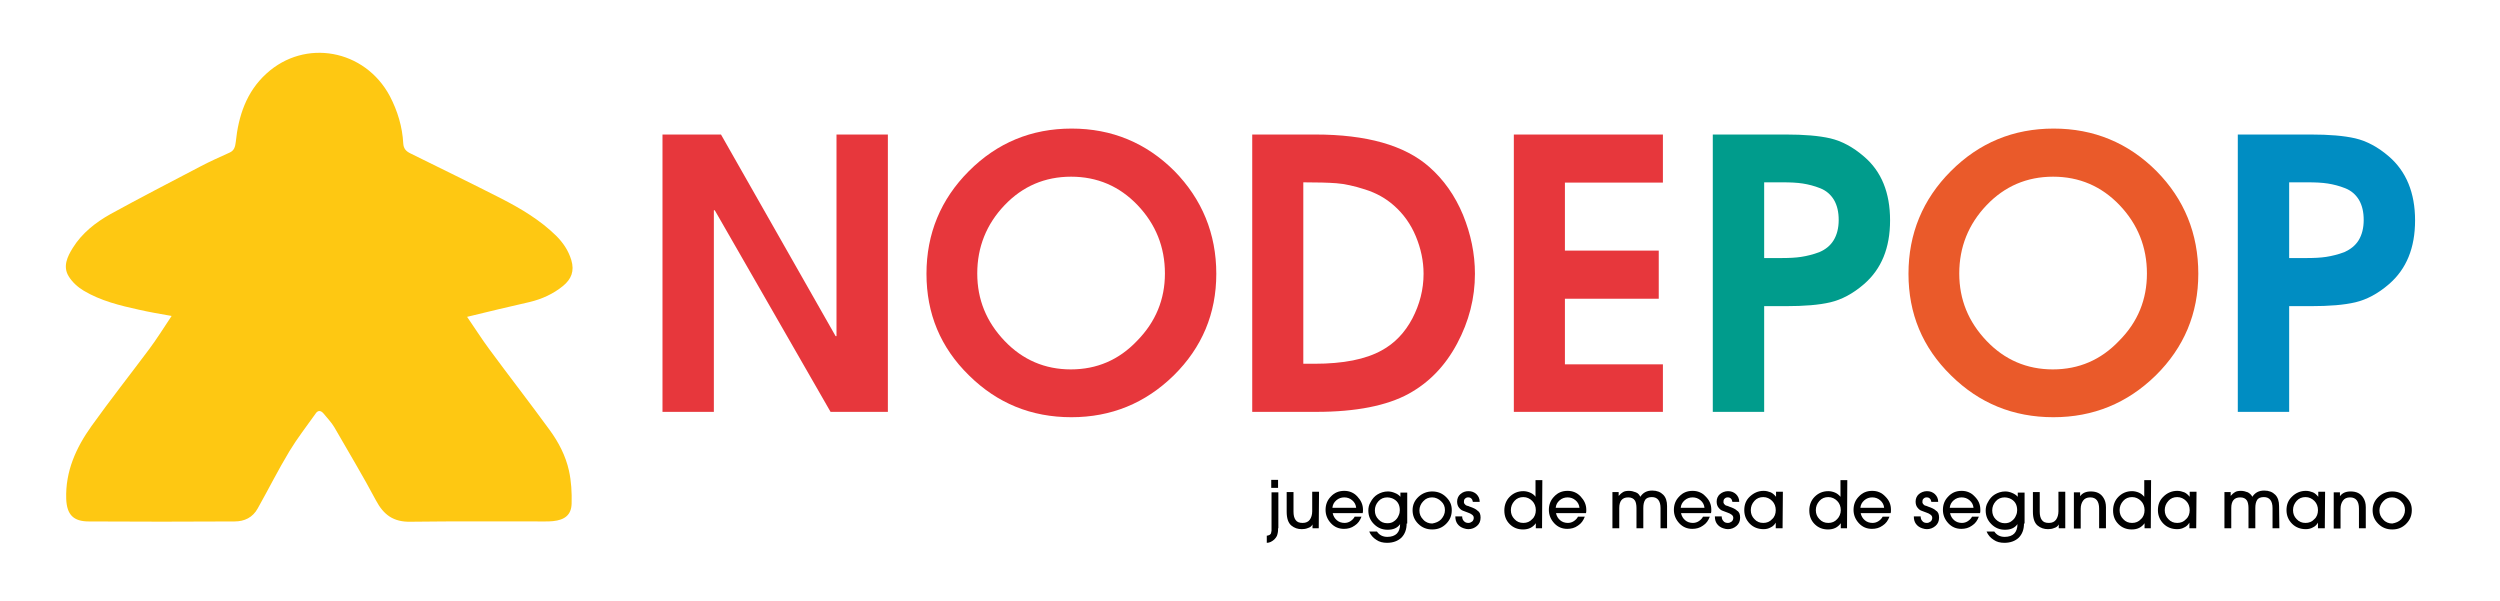 <?xml version="1.0" encoding="utf-8"?>
<!-- Generator: Adobe Illustrator 23.0.1, SVG Export Plug-In . SVG Version: 6.00 Build 0)  -->
<svg version="1.1" id="Capa_1" xmlns="http://www.w3.org/2000/svg" xmlns:xlink="http://www.w3.org/1999/xlink" x="0px" y="0px"
	 viewBox="0 0 841.9 202.4" style="enable-background:new 0 0 841.9 202.4;" xml:space="preserve">
<style type="text/css">
	.st0{fill:#FEC812;}
	.st1{fill:#E7373C;}
	.st2{fill:#009C8C;}
	.st3{fill:#EA5A2A;}
	.st4{fill:#008DC2;}
</style>
<path class="st0" d="M157.3,106.7c2.5,3.6,4.8,7.3,7.4,10.8c6.7,9.1,13.7,18.1,20.4,27.3c3,4.1,5.4,8.7,6.5,13.7
	c0.8,3.6,1,7.4,0.9,11.1c-0.1,3.8-2.3,5.5-6.3,5.9c-0.9,0.1-1.8,0.1-2.7,0.1c-15.1,0-30.2-0.1-45.3,0.1c-5.7,0.1-9-2.3-11.6-7.2
	c-4.4-8.3-9.3-16.4-14-24.6c-1-1.7-2.4-3.1-3.6-4.6c-1-1.2-2-1.2-2.8,0.1c-2.9,4.1-6.1,8.2-8.7,12.5c-3.8,6.3-7.1,12.9-10.7,19.3
	c-1.7,3.1-4.5,4.4-7.8,4.4c-16.4,0.1-32.7,0.1-49.1,0c-5.2,0-7.4-2.3-7.6-7.6c-0.3-9.3,3.3-17.2,8.5-24.5c6.3-8.8,13-17.3,19.5-26
	c2.6-3.5,4.9-7.2,7.5-11.1c-4-0.7-7.5-1.3-11-2.1c-6.4-1.4-12.9-3-18.6-6.4c-2-1.2-3.9-2.9-5.1-4.9c-2-3.3-0.4-6.6,1.4-9.5
	c3.1-5,7.7-8.6,12.7-11.4c10-5.5,20.1-10.7,30.2-16c3.2-1.7,6.6-3.2,9.9-4.7c1.6-0.7,1.9-2,2.1-3.6c0.9-8.8,3.6-16.9,10.3-23
	c13-11.9,33.2-8.2,41.6,7.6c2.6,5,4.2,10.3,4.5,15.9c0.1,1.7,0.9,2.6,2.3,3.3c10.3,5.1,20.6,10.1,30.8,15.3
	c6.6,3.4,13,7.2,18.4,12.5c2.3,2.3,4.1,4.9,5.1,8.2c1.1,3.7,0,6.4-2.8,8.7c-3.3,2.7-7.1,4.4-11.2,5.4
	C171.4,103.3,164.6,104.9,157.3,106.7z"/>
<g>
	<path class="st1" d="M299,138.7h-19.3l-39-67.9h-0.3v67.9h-17.3V45.3h19.7l38.6,67.9h0.3V45.3H299V138.7z"/>
	<path class="st1" d="M409.6,92.2c0,13.4-4.8,24.8-14.3,34.2c-9.6,9.4-21.1,14.1-34.5,14.1c-13.5,0-25-4.7-34.5-14.1
		c-9.6-9.4-14.3-20.8-14.3-34.2c0-13.5,4.8-25.1,14.3-34.6s21-14.3,34.6-14.3c13.5,0,25.1,4.8,34.6,14.3
		C404.8,67.1,409.6,78.7,409.6,92.2z M392.3,92.1c0-8.9-3.1-16.6-9.2-23s-13.6-9.6-22.4-9.6s-16.3,3.2-22.4,9.6s-9.2,14.1-9.2,23
		c0,8.8,3.1,16.3,9.2,22.7c6.1,6.4,13.6,9.6,22.3,9.6c8.8,0,16.2-3.2,22.3-9.6C389.2,108.4,392.3,100.8,392.3,92.1z"/>
	<path class="st1" d="M496.7,92.2c0,8.2-2,16-6,23.5s-9.4,13.1-16.3,16.9c-7.3,4-17.7,6.1-31.1,6.1h-21.6V45.3h21.2
		c17.3,0,30.1,3.6,38.4,10.9c4.9,4.3,8.7,9.7,11.4,16.2C495.3,78.8,496.7,85.4,496.7,92.2z M479.4,92.2c0-4.3-0.9-8.5-2.6-12.6
		s-4.2-7.6-7.4-10.4c-2.7-2.4-5.9-4.2-9.7-5.4c-3.7-1.2-7-1.9-9.7-2.1c-2.7-0.2-6.4-0.3-11.1-0.3v61.1h3.7c9.8,0,17.3-1.5,22.7-4.5
		c4.4-2.4,7.8-6,10.3-10.7C478.1,102.5,479.4,97.5,479.4,92.2z"/>
	<path class="st1" d="M560,138.7h-50.2V45.3H560v16.2h-33v22.9h31.6v16.2H527v22.1h33V138.7z"/>
	<path class="st2" d="M636.5,74.2c0,9.3-2.9,16.4-8.8,21.5c-3.7,3.2-7.5,5.2-11.3,6.1s-8.8,1.3-15,1.3h-7.3v35.6h-17.3V45.3h24.6
		c6.1,0,11.1,0.4,15,1.3c3.8,0.9,7.6,2.9,11.3,6.1C633.6,57.7,636.5,64.9,636.5,74.2z M617.5,80.9c1.1-1.8,1.7-4.1,1.7-6.8
		c0-2.7-0.5-4.9-1.6-6.8c-1.1-1.8-2.6-3.1-4.6-3.9c-2-0.8-4-1.3-5.9-1.6s-4.2-0.4-6.8-0.4h-6.2v25.5h5.6c2.7,0,5-0.1,6.9-0.4
		s4-0.8,6.1-1.6C614.8,84,616.4,82.7,617.5,80.9z"/>
	<path class="st3" d="M740.3,92.2c0,13.4-4.8,24.8-14.3,34.2c-9.6,9.4-21.1,14.1-34.5,14.1c-13.5,0-25-4.7-34.5-14.1
		c-9.6-9.4-14.3-20.8-14.3-34.2c0-13.5,4.8-25.1,14.3-34.6s21-14.3,34.6-14.3c13.5,0,25.1,4.8,34.6,14.3
		C735.6,67.1,740.3,78.7,740.3,92.2z M723,92.1c0-8.9-3.1-16.6-9.2-23c-6.1-6.4-13.6-9.6-22.4-9.6c-8.8,0-16.3,3.2-22.4,9.6
		c-6.1,6.4-9.2,14.1-9.2,23c0,8.8,3.1,16.3,9.2,22.7c6.1,6.4,13.6,9.6,22.3,9.6c8.8,0,16.2-3.2,22.3-9.6
		C720,108.4,723,100.8,723,92.1z"/>
	<path class="st4" d="M813.3,74.2c0,9.3-2.9,16.4-8.8,21.5c-3.7,3.2-7.5,5.2-11.3,6.1s-8.8,1.3-15,1.3h-7.3v35.6h-17.3V45.3h24.6
		c6.1,0,11.1,0.4,15,1.3c3.8,0.9,7.6,2.9,11.3,6.1C810.3,57.7,813.3,64.9,813.3,74.2z M794.3,80.9c1.1-1.8,1.7-4.1,1.7-6.8
		c0-2.7-0.5-4.9-1.6-6.8c-1.1-1.8-2.6-3.1-4.6-3.9c-2-0.8-4-1.3-5.9-1.6s-4.2-0.4-6.8-0.4h-6.2v25.5h5.6c2.7,0,5-0.1,6.9-0.4
		s4-0.8,6.1-1.6C791.5,84,793.2,82.7,794.3,80.9z"/>
</g>
<g>
	<path d="M430.4,177.9c0,0.7,0,1.2-0.1,1.5c0,0.3-0.2,0.7-0.3,1.1c-0.2,0.4-0.5,0.8-0.9,1.2c-0.8,0.7-1.6,1.1-2.5,1.1v-2.4
		c0.3,0,0.5-0.1,0.8-0.2c0.2-0.1,0.4-0.2,0.5-0.4c0.1-0.1,0.2-0.3,0.2-0.6c0.1-0.3,0.1-0.5,0.1-0.6c0-0.2,0-0.4,0-0.7
		c0-0.1,0-0.2,0-0.2v-11.9h2.3v12.1H430.4z M430.4,164.3h-2.3v-2.7h2.3V164.3z"/>
	<path d="M444.1,177.9H442v-1.3l0,0c-0.3,0.6-0.8,1-1.5,1.2c-0.7,0.3-1.4,0.4-2.1,0.4c-1.4,0-2.5-0.4-3.5-1.2
		c-1.1-0.9-1.6-2.5-1.6-4.7v-6.6h2.3v6.6c0,1.2,0.2,2.1,0.7,2.8s1.2,1,2.4,1c1.1,0,1.9-0.4,2.4-1.1c0.5-0.7,0.8-1.7,0.8-2.8v-6.6
		h2.3L444.1,177.9L444.1,177.9z"/>
	<path d="M459,171.7c0,0.4,0,0.8-0.1,1.1h-10.1c0.2,1,0.7,1.8,1.4,2.4c0.7,0.6,1.6,0.9,2.6,0.9c0.7,0,1.4-0.2,2-0.6
		c0.6-0.4,1.1-0.9,1.4-1.5h2.3c-0.5,1.3-1.2,2.3-2.3,3c-1.1,0.8-2.3,1.1-3.6,1.1c-1.7,0-3.2-0.6-4.4-1.9c-1.2-1.3-1.8-2.8-1.8-4.5
		c0-1.8,0.6-3.3,1.8-4.5c1.2-1.3,2.7-1.9,4.5-1.9c1.7,0,3.2,0.6,4.4,1.9S459,169.9,459,171.7z M456.7,171c-0.1-1-0.5-1.8-1.3-2.5
		s-1.7-1-2.7-1s-1.9,0.3-2.7,1c-0.8,0.7-1.2,1.5-1.3,2.5H456.7z"/>
	<path d="M473.7,176.3c0,2-0.6,3.6-1.8,4.8c-1.2,1.1-2.8,1.7-4.8,1.7c-1.4,0-2.6-0.3-3.6-1c-1.1-0.7-1.9-1.6-2.4-2.8h2.6
		c0.8,1.2,2,1.8,3.5,1.8c1.4,0,2.5-0.4,3.2-1.1c0.7-0.7,1.1-1.8,1.1-3.2l0,0c-0.9,1.3-2.3,1.9-4.2,1.9c-1.8,0-3.3-0.6-4.6-1.9
		c-1.3-1.3-1.9-2.8-1.9-4.6c0-0.9,0.2-1.9,0.7-2.7c0.6-1.2,1.4-2.1,2.4-2.7c1-0.6,2.2-1,3.5-1c0.8,0,1.6,0.2,2.3,0.5
		c0.8,0.3,1.4,0.7,1.9,1.3v-1.4h2.3v10.4H473.7z M471.4,171.8c0-2-0.9-3.3-2.6-4c-0.6-0.2-1.1-0.3-1.6-0.3c-1.2,0-2.2,0.4-3,1.3
		c-0.8,0.9-1.2,1.9-1.2,3.1c0,1.2,0.4,2.2,1.2,3c0.8,0.9,1.8,1.3,3,1.3c0.9,0,1.7-0.2,2.3-0.7c0.7-0.5,1.2-1.1,1.5-1.9
		C471.3,173,471.4,172.4,471.4,171.8z"/>
	<path d="M488.9,171.8c0,1.8-0.6,3.3-1.9,4.6s-2.8,1.9-4.7,1.9c-1.8,0-3.4-0.6-4.7-1.9c-1.3-1.3-1.9-2.8-1.9-4.6s0.7-3.3,2-4.5
		s2.9-1.8,4.6-1.8c1.8,0,3.4,0.6,4.7,1.9S488.9,170,488.9,171.8z M485.3,174.9c0.8-0.9,1.3-1.9,1.3-3.1s-0.4-2.2-1.3-3
		c-0.8-0.8-1.9-1.3-3-1.3c-1.2,0-2.2,0.4-3,1.3c-0.8,0.8-1.3,1.9-1.3,3.1c0,1.2,0.4,2.2,1.3,3.1c0.8,0.9,1.9,1.3,3,1.3
		C483.5,176.1,484.5,175.7,485.3,174.9z"/>
	<path d="M498.6,174.3c0,1.2-0.4,2.1-1.2,2.8c-0.8,0.7-1.8,1.1-2.9,1.1c-0.5,0-1-0.1-1.6-0.3c-0.9-0.3-1.6-0.8-2.1-1.5
		s-0.7-1.5-0.7-2.5h2.3c0,0.7,0.2,1.2,0.6,1.6s0.8,0.6,1.5,0.6c0.5,0,0.9-0.2,1.3-0.5c0.3-0.3,0.5-0.7,0.5-1.2s-0.2-0.8-0.6-1.1
		s-0.8-0.5-1.4-0.7c-0.5-0.2-1.1-0.4-1.6-0.6c-0.6-0.2-1-0.6-1.4-1.1s-0.6-1.2-0.6-2c0-1,0.4-1.9,1.1-2.5c0.8-0.7,1.7-1,2.7-1
		c1.1,0,1.9,0.3,2.7,1c0.7,0.7,1.1,1.5,1.1,2.6H496c-0.1-0.5-0.2-0.8-0.5-1.1s-0.6-0.4-1.1-0.4c-0.4,0-0.7,0.1-1,0.4
		c-0.3,0.2-0.4,0.6-0.4,1c0,0.1,0,0.2,0,0.3s0,0.2,0.1,0.3c0,0.1,0.1,0.1,0.1,0.2c0.1,0.1,0.1,0.1,0.2,0.2c0,0,0.1,0.1,0.2,0.2
		c0.1,0.1,0.2,0.1,0.2,0.1s0.1,0.1,0.3,0.1c0.1,0.1,0.2,0.1,0.3,0.1c0,0,0.1,0,0.3,0.1c0.1,0.1,0.2,0.1,0.2,0.1
		c1.2,0.4,2.1,0.8,2.7,1.4C498.3,172.4,498.6,173.2,498.6,174.3z"/>
	<path d="M519.3,177.9h-2.1v-1.7l0,0c-1,1.4-2.4,2.1-4.3,2.1c-1.8,0-3.3-0.6-4.5-1.8s-1.8-2.7-1.8-4.6c0-1.8,0.6-3.4,1.8-4.6
		c1.2-1.2,2.7-1.9,4.6-1.9c0.8,0,1.6,0.2,2.3,0.5s1.4,0.8,1.8,1.4l0,0v-5.6h2.3L519.3,177.9L519.3,177.9z M517.2,171.8
		c0-1.2-0.4-2.3-1.2-3.1s-1.8-1.3-3-1.3s-2.2,0.4-3,1.3c-0.8,0.9-1.2,1.9-1.2,3.1c0,1.2,0.4,2.2,1.2,3c0.8,0.9,1.8,1.3,3,1.3
		s2.2-0.4,3-1.3C516.8,174.1,517.2,173,517.2,171.8z"/>
	<path d="M534.2,171.7c0,0.4,0,0.8-0.1,1.1H524c0.2,1,0.7,1.8,1.4,2.4c0.7,0.6,1.6,0.9,2.6,0.9c0.7,0,1.4-0.2,2-0.6
		c0.6-0.4,1.1-0.9,1.4-1.5h2.3c-0.5,1.3-1.2,2.3-2.3,3c-1.1,0.8-2.3,1.1-3.6,1.1c-1.7,0-3.2-0.6-4.4-1.9c-1.2-1.3-1.8-2.8-1.8-4.5
		c0-1.8,0.6-3.3,1.8-4.5c1.2-1.3,2.7-1.9,4.5-1.9c1.7,0,3.2,0.6,4.4,1.9C533.5,168.5,534.2,169.9,534.2,171.7z M531.9,171
		c-0.1-1-0.5-1.8-1.3-2.5s-1.7-1-2.7-1s-1.9,0.3-2.7,1s-1.2,1.5-1.3,2.5H531.9z"/>
	<path d="M561.5,177.9h-2.3v-6.8c0-2.4-1-3.7-2.9-3.7c-1.1,0-1.9,0.3-2.3,1c-0.4,0.6-0.6,1.5-0.6,2.7v6.8h-2.3v-6.8
		c0-1.1-0.2-2-0.5-2.5c-0.5-0.8-1.3-1.1-2.3-1.1c-2,0-3,1.2-3,3.6v6.8H543v-12.2h2.1v1.3l0,0c0.5-0.6,1-1,1.5-1.3s1.2-0.4,2-0.4
		s1.5,0.2,2.3,0.5s1.2,0.9,1.5,1.5c0.9-1.4,2.2-2.1,4-2.1c1.6,0,2.8,0.5,3.7,1.4s1.3,2.2,1.3,3.8v7.5H561.5z"/>
	<path d="M576.3,171.7c0,0.4,0,0.8-0.1,1.1h-10.1c0.2,1,0.7,1.8,1.4,2.4c0.7,0.6,1.6,0.9,2.6,0.9c0.7,0,1.4-0.2,2-0.6
		c0.6-0.4,1.1-0.9,1.4-1.5h2.3c-0.5,1.3-1.2,2.3-2.3,3c-1.1,0.8-2.3,1.1-3.6,1.1c-1.7,0-3.2-0.6-4.4-1.9c-1.2-1.3-1.8-2.8-1.8-4.5
		c0-1.8,0.6-3.3,1.8-4.5c1.2-1.3,2.7-1.9,4.5-1.9c1.7,0,3.2,0.6,4.4,1.9C575.7,168.5,576.3,169.9,576.3,171.7z M574,171
		c-0.1-1-0.5-1.8-1.3-2.5s-1.7-1-2.7-1s-1.9,0.3-2.7,1s-1.2,1.5-1.3,2.5H574z"/>
	<path d="M586,174.3c0,1.2-0.4,2.1-1.2,2.8s-1.8,1.1-2.9,1.1c-0.5,0-1-0.1-1.6-0.3c-0.9-0.3-1.6-0.8-2.1-1.5s-0.7-1.5-0.7-2.5h2.3
		c0,0.7,0.2,1.2,0.6,1.6c0.3,0.4,0.8,0.6,1.5,0.6c0.5,0,0.9-0.2,1.3-0.5c0.3-0.3,0.5-0.7,0.5-1.2s-0.2-0.8-0.6-1.1
		c-0.4-0.3-0.8-0.5-1.4-0.7c-0.5-0.2-1.1-0.4-1.6-0.6c-0.6-0.2-1-0.6-1.4-1.1s-0.6-1.2-0.6-2c0-1,0.4-1.9,1.1-2.5s1.7-1,2.7-1
		c1.1,0,1.9,0.3,2.7,1c0.7,0.7,1.1,1.5,1.1,2.6h-2.3c-0.1-0.5-0.2-0.8-0.5-1.1s-0.6-0.4-1.1-0.4c-0.4,0-0.7,0.1-1,0.4
		c-0.3,0.2-0.4,0.6-0.4,1c0,0.1,0,0.2,0,0.3s0,0.2,0.1,0.3c0,0.1,0.1,0.1,0.1,0.2c0.1,0.1,0.1,0.1,0.2,0.2c0,0,0.1,0.1,0.2,0.2
		c0.1,0.1,0.2,0.1,0.2,0.1s0.1,0.1,0.3,0.1s0.2,0.1,0.3,0.1c0,0,0.1,0,0.3,0.1c0.1,0.1,0.2,0.1,0.2,0.1c1.2,0.4,2.1,0.8,2.7,1.4
		C585.7,172.4,586,173.2,586,174.3z"/>
	<path d="M600.3,177.9H598V176l0,0c-0.4,0.7-1,1.3-1.7,1.6c-0.7,0.4-1.5,0.6-2.4,0.6c-1.8,0-3.4-0.6-4.6-1.8
		c-1.2-1.2-1.9-2.7-1.9-4.6c0-1.9,0.6-3.4,1.9-4.6s2.8-1.9,4.6-1.9c0.9,0,1.6,0.2,2.4,0.5c0.7,0.3,1.3,0.9,1.8,1.5l0,0v-1.7h2.3
		L600.3,177.9L600.3,177.9z M598,171.8c0-1.2-0.4-2.3-1.2-3.1s-1.8-1.3-3-1.3s-2.2,0.4-3,1.3c-0.8,0.9-1.2,1.9-1.2,3.1
		c0,1.2,0.4,2.2,1.2,3c0.8,0.9,1.8,1.3,3,1.3s2.2-0.4,3-1.3C597.6,174.1,598,173,598,171.8z"/>
	<path d="M622,177.9h-2.1v-1.7l0,0c-1,1.4-2.4,2.1-4.3,2.1c-1.8,0-3.3-0.6-4.5-1.8s-1.8-2.7-1.8-4.6c0-1.8,0.6-3.4,1.8-4.6
		c1.2-1.2,2.7-1.9,4.6-1.9c0.8,0,1.6,0.2,2.3,0.5s1.3,0.8,1.8,1.4l0,0v-5.6h2.3L622,177.9L622,177.9z M619.9,171.8
		c0-1.2-0.4-2.3-1.2-3.1s-1.8-1.3-3-1.3s-2.2,0.4-3,1.3c-0.8,0.9-1.2,1.9-1.2,3.1c0,1.2,0.4,2.2,1.2,3c0.8,0.9,1.8,1.3,3,1.3
		s2.2-0.4,3-1.3C619.4,174.1,619.9,173,619.9,171.8z"/>
	<path d="M636.8,171.7c0,0.4,0,0.8-0.1,1.1h-10.1c0.2,1,0.7,1.8,1.4,2.4c0.7,0.6,1.6,0.9,2.6,0.9c0.7,0,1.4-0.2,2-0.6
		c0.6-0.4,1.1-0.9,1.4-1.5h2.3c-0.5,1.3-1.2,2.3-2.3,3c-1.1,0.8-2.3,1.1-3.6,1.1c-1.7,0-3.2-0.6-4.4-1.9c-1.2-1.3-1.8-2.8-1.8-4.5
		c0-1.8,0.6-3.3,1.8-4.5c1.2-1.3,2.7-1.9,4.5-1.9c1.7,0,3.2,0.6,4.4,1.9C636.2,168.5,636.8,169.9,636.8,171.7z M634.5,171
		c-0.1-1-0.5-1.8-1.3-2.5s-1.7-1-2.7-1s-1.9,0.3-2.7,1s-1.2,1.5-1.3,2.5H634.5z"/>
	<path d="M653,174.3c0,1.2-0.4,2.1-1.2,2.8s-1.8,1.1-2.9,1.1c-0.5,0-1-0.1-1.6-0.3c-0.9-0.3-1.6-0.8-2.1-1.5s-0.7-1.5-0.7-2.5h2.3
		c0,0.7,0.2,1.2,0.6,1.6c0.3,0.4,0.8,0.6,1.5,0.6c0.5,0,0.9-0.2,1.3-0.5c0.3-0.3,0.5-0.7,0.5-1.2s-0.2-0.8-0.6-1.1
		c-0.4-0.3-0.8-0.5-1.4-0.7c-0.5-0.2-1.1-0.4-1.6-0.6c-0.6-0.2-1-0.6-1.4-1.1s-0.6-1.2-0.6-2c0-1,0.4-1.9,1.1-2.5s1.7-1,2.7-1
		c1.1,0,1.9,0.3,2.7,1c0.7,0.7,1.1,1.5,1.1,2.6h-2.3c-0.1-0.5-0.2-0.8-0.5-1.1s-0.6-0.4-1.1-0.4c-0.4,0-0.7,0.1-1,0.4
		c-0.3,0.2-0.4,0.6-0.4,1c0,0.1,0,0.2,0,0.3s0,0.2,0.1,0.3c0,0.1,0.1,0.1,0.1,0.2c0.1,0.1,0.1,0.1,0.2,0.2c0,0,0.1,0.1,0.2,0.2
		c0.1,0.1,0.2,0.1,0.2,0.1s0.1,0.1,0.3,0.1s0.2,0.1,0.3,0.1c0,0,0.1,0,0.3,0.1c0.1,0.1,0.2,0.1,0.2,0.1c1.2,0.4,2.1,0.8,2.7,1.4
		C652.7,172.4,653,173.2,653,174.3z"/>
	<path d="M666.9,171.7c0,0.4,0,0.8-0.1,1.1h-10.1c0.2,1,0.7,1.8,1.4,2.4c0.7,0.6,1.6,0.9,2.6,0.9c0.7,0,1.4-0.2,2-0.6
		c0.6-0.4,1.1-0.9,1.4-1.5h2.3c-0.5,1.3-1.2,2.3-2.3,3c-1.1,0.8-2.3,1.1-3.6,1.1c-1.7,0-3.2-0.6-4.4-1.9c-1.2-1.3-1.8-2.8-1.8-4.5
		c0-1.8,0.6-3.3,1.8-4.5c1.2-1.3,2.7-1.9,4.5-1.9c1.7,0,3.2,0.6,4.4,1.9C666.3,168.5,666.9,169.9,666.9,171.7z M664.6,171
		c-0.1-1-0.5-1.8-1.3-2.5s-1.7-1-2.7-1s-1.9,0.3-2.7,1s-1.2,1.5-1.3,2.5H664.6z"/>
	<path d="M681.6,176.3c0,2-0.6,3.6-1.8,4.8c-1.2,1.1-2.8,1.7-4.8,1.7c-1.4,0-2.6-0.3-3.6-1c-1.1-0.7-1.9-1.6-2.4-2.8h2.6
		c0.8,1.2,2,1.8,3.5,1.8c1.4,0,2.5-0.4,3.2-1.1c0.7-0.7,1.1-1.8,1.1-3.2l0,0c-0.9,1.3-2.3,1.9-4.2,1.9c-1.8,0-3.3-0.6-4.6-1.9
		c-1.3-1.3-1.9-2.8-1.9-4.6c0-0.9,0.2-1.9,0.7-2.7c0.6-1.2,1.4-2.1,2.4-2.7c1-0.6,2.2-1,3.5-1c0.8,0,1.6,0.2,2.3,0.5
		s1.4,0.7,1.9,1.3v-1.4h2.3v10.4H681.6z M679.3,171.8c0-2-0.9-3.3-2.6-4c-0.6-0.2-1.1-0.3-1.6-0.3c-1.2,0-2.2,0.4-3,1.3
		c-0.8,0.9-1.2,1.9-1.2,3.1c0,1.2,0.4,2.2,1.2,3s1.8,1.3,3,1.3c0.9,0,1.7-0.2,2.3-0.7c0.7-0.5,1.2-1.1,1.5-1.9
		C679.2,173,679.3,172.4,679.3,171.8z"/>
	<path d="M695.4,177.9h-2.1v-1.3l0,0c-0.3,0.6-0.8,1-1.5,1.2c-0.7,0.3-1.4,0.4-2.1,0.4c-1.4,0-2.5-0.4-3.5-1.2
		c-1.1-0.9-1.6-2.5-1.6-4.7v-6.6h2.3v6.6c0,1.2,0.2,2.1,0.7,2.8s1.2,1,2.4,1c1.1,0,1.9-0.4,2.4-1.1c0.5-0.7,0.8-1.7,0.8-2.8v-6.6
		h2.3v12.3H695.4z"/>
	<path d="M709.2,177.9h-2.3v-6.6c0-2.5-1-3.8-3-3.8c-1.1,0-1.9,0.4-2.4,1.1c-0.5,0.7-0.8,1.6-0.8,2.7v6.7h-2.3v-12.2h2.1v1.3l0,0
		c0.8-1.1,2-1.6,3.6-1.6c2,0,3.4,0.7,4.3,2.2c0.5,0.8,0.8,1.8,0.8,3.1L709.2,177.9L709.2,177.9z"/>
	<path d="M724.3,177.9h-2.1v-1.7l0,0c-1,1.4-2.4,2.1-4.3,2.1c-1.8,0-3.3-0.6-4.5-1.8s-1.8-2.7-1.8-4.6c0-1.8,0.6-3.4,1.8-4.6
		c1.2-1.2,2.7-1.9,4.6-1.9c0.8,0,1.6,0.2,2.3,0.5s1.3,0.8,1.8,1.4l0,0v-5.6h2.3L724.3,177.9L724.3,177.9z M722.2,171.8
		c0-1.2-0.4-2.3-1.2-3.1s-1.8-1.3-3-1.3s-2.2,0.4-3,1.3c-0.8,0.9-1.2,1.9-1.2,3.1c0,1.2,0.4,2.2,1.2,3c0.8,0.9,1.8,1.3,3,1.3
		s2.2-0.4,3-1.3C721.8,174.1,722.2,173,722.2,171.8z"/>
	<path d="M739.6,177.9h-2.3V176l0,0c-0.4,0.7-1,1.3-1.7,1.6c-0.7,0.4-1.5,0.6-2.4,0.6c-1.8,0-3.4-0.6-4.6-1.8
		c-1.2-1.2-1.9-2.7-1.9-4.6c0-1.9,0.6-3.4,1.9-4.6c1.2-1.2,2.8-1.9,4.6-1.9c0.9,0,1.6,0.2,2.4,0.5c0.7,0.3,1.3,0.9,1.8,1.5l0,0v-1.7
		h2.3L739.6,177.9L739.6,177.9z M737.4,171.8c0-1.2-0.4-2.3-1.2-3.1s-1.8-1.3-3-1.3s-2.2,0.4-3,1.3c-0.8,0.9-1.2,1.9-1.2,3.1
		c0,1.2,0.4,2.2,1.2,3c0.8,0.9,1.8,1.3,3,1.3s2.2-0.4,3-1.3C737,174.1,737.4,173,737.4,171.8z"/>
	<path d="M767.6,177.9h-2.3v-6.8c0-2.4-1-3.7-2.9-3.7c-1.1,0-1.9,0.3-2.3,1c-0.4,0.6-0.6,1.5-0.6,2.7v6.8h-2.3v-6.8
		c0-1.1-0.2-2-0.5-2.5c-0.5-0.8-1.3-1.1-2.3-1.1c-2,0-3,1.2-3,3.6v6.8h-2.3v-12.2h2.1v1.3l0,0c0.5-0.6,1-1,1.5-1.3s1.2-0.4,2-0.4
		s1.5,0.2,2.3,0.5c0.7,0.4,1.2,0.9,1.5,1.5c0.9-1.4,2.2-2.1,4-2.1c1.6,0,2.8,0.5,3.7,1.4s1.3,2.2,1.3,3.8L767.6,177.9L767.6,177.9z"
		/>
	<path d="M782.9,177.9h-2.3V176l0,0c-0.4,0.7-1,1.3-1.7,1.6c-0.7,0.4-1.5,0.6-2.4,0.6c-1.8,0-3.4-0.6-4.6-1.8
		c-1.2-1.2-1.9-2.7-1.9-4.6c0-1.9,0.6-3.4,1.9-4.6c1.2-1.2,2.8-1.9,4.6-1.9c0.9,0,1.6,0.2,2.4,0.5c0.7,0.3,1.3,0.9,1.8,1.5l0,0v-1.7
		h2.3L782.9,177.9L782.9,177.9z M780.6,171.8c0-1.2-0.4-2.3-1.2-3.1s-1.8-1.3-3-1.3s-2.2,0.4-3,1.3c-0.8,0.9-1.2,1.9-1.2,3.1
		c0,1.2,0.4,2.2,1.2,3c0.8,0.9,1.8,1.3,3,1.3s2.2-0.4,3-1.3C780.2,174.1,780.6,173,780.6,171.8z"/>
	<path d="M796.7,177.9h-2.3v-6.6c0-2.5-1-3.8-3-3.8c-1.1,0-1.9,0.4-2.4,1.1c-0.5,0.7-0.8,1.6-0.8,2.7v6.7h-2.3v-12.2h2.1v1.3l0,0
		c0.8-1.1,2-1.6,3.6-1.6c2,0,3.4,0.7,4.3,2.2c0.5,0.8,0.8,1.8,0.8,3.1L796.7,177.9L796.7,177.9z"/>
	<path d="M812.2,171.8c0,1.8-0.6,3.3-1.9,4.6c-1.3,1.3-2.8,1.9-4.7,1.9c-1.8,0-3.4-0.6-4.7-1.9c-1.3-1.3-1.9-2.8-1.9-4.6
		s0.7-3.3,2-4.5s2.9-1.8,4.6-1.8c1.8,0,3.4,0.6,4.7,1.9S812.2,170,812.2,171.8z M808.6,174.9c0.8-0.9,1.3-1.9,1.3-3.1
		s-0.4-2.2-1.3-3c-0.8-0.8-1.9-1.3-3-1.3c-1.2,0-2.2,0.4-3,1.3c-0.8,0.8-1.3,1.9-1.3,3.1c0,1.2,0.4,2.2,1.3,3.1
		c0.8,0.9,1.9,1.3,3,1.3C806.8,176.1,807.8,175.7,808.6,174.9z"/>
</g>
</svg>
